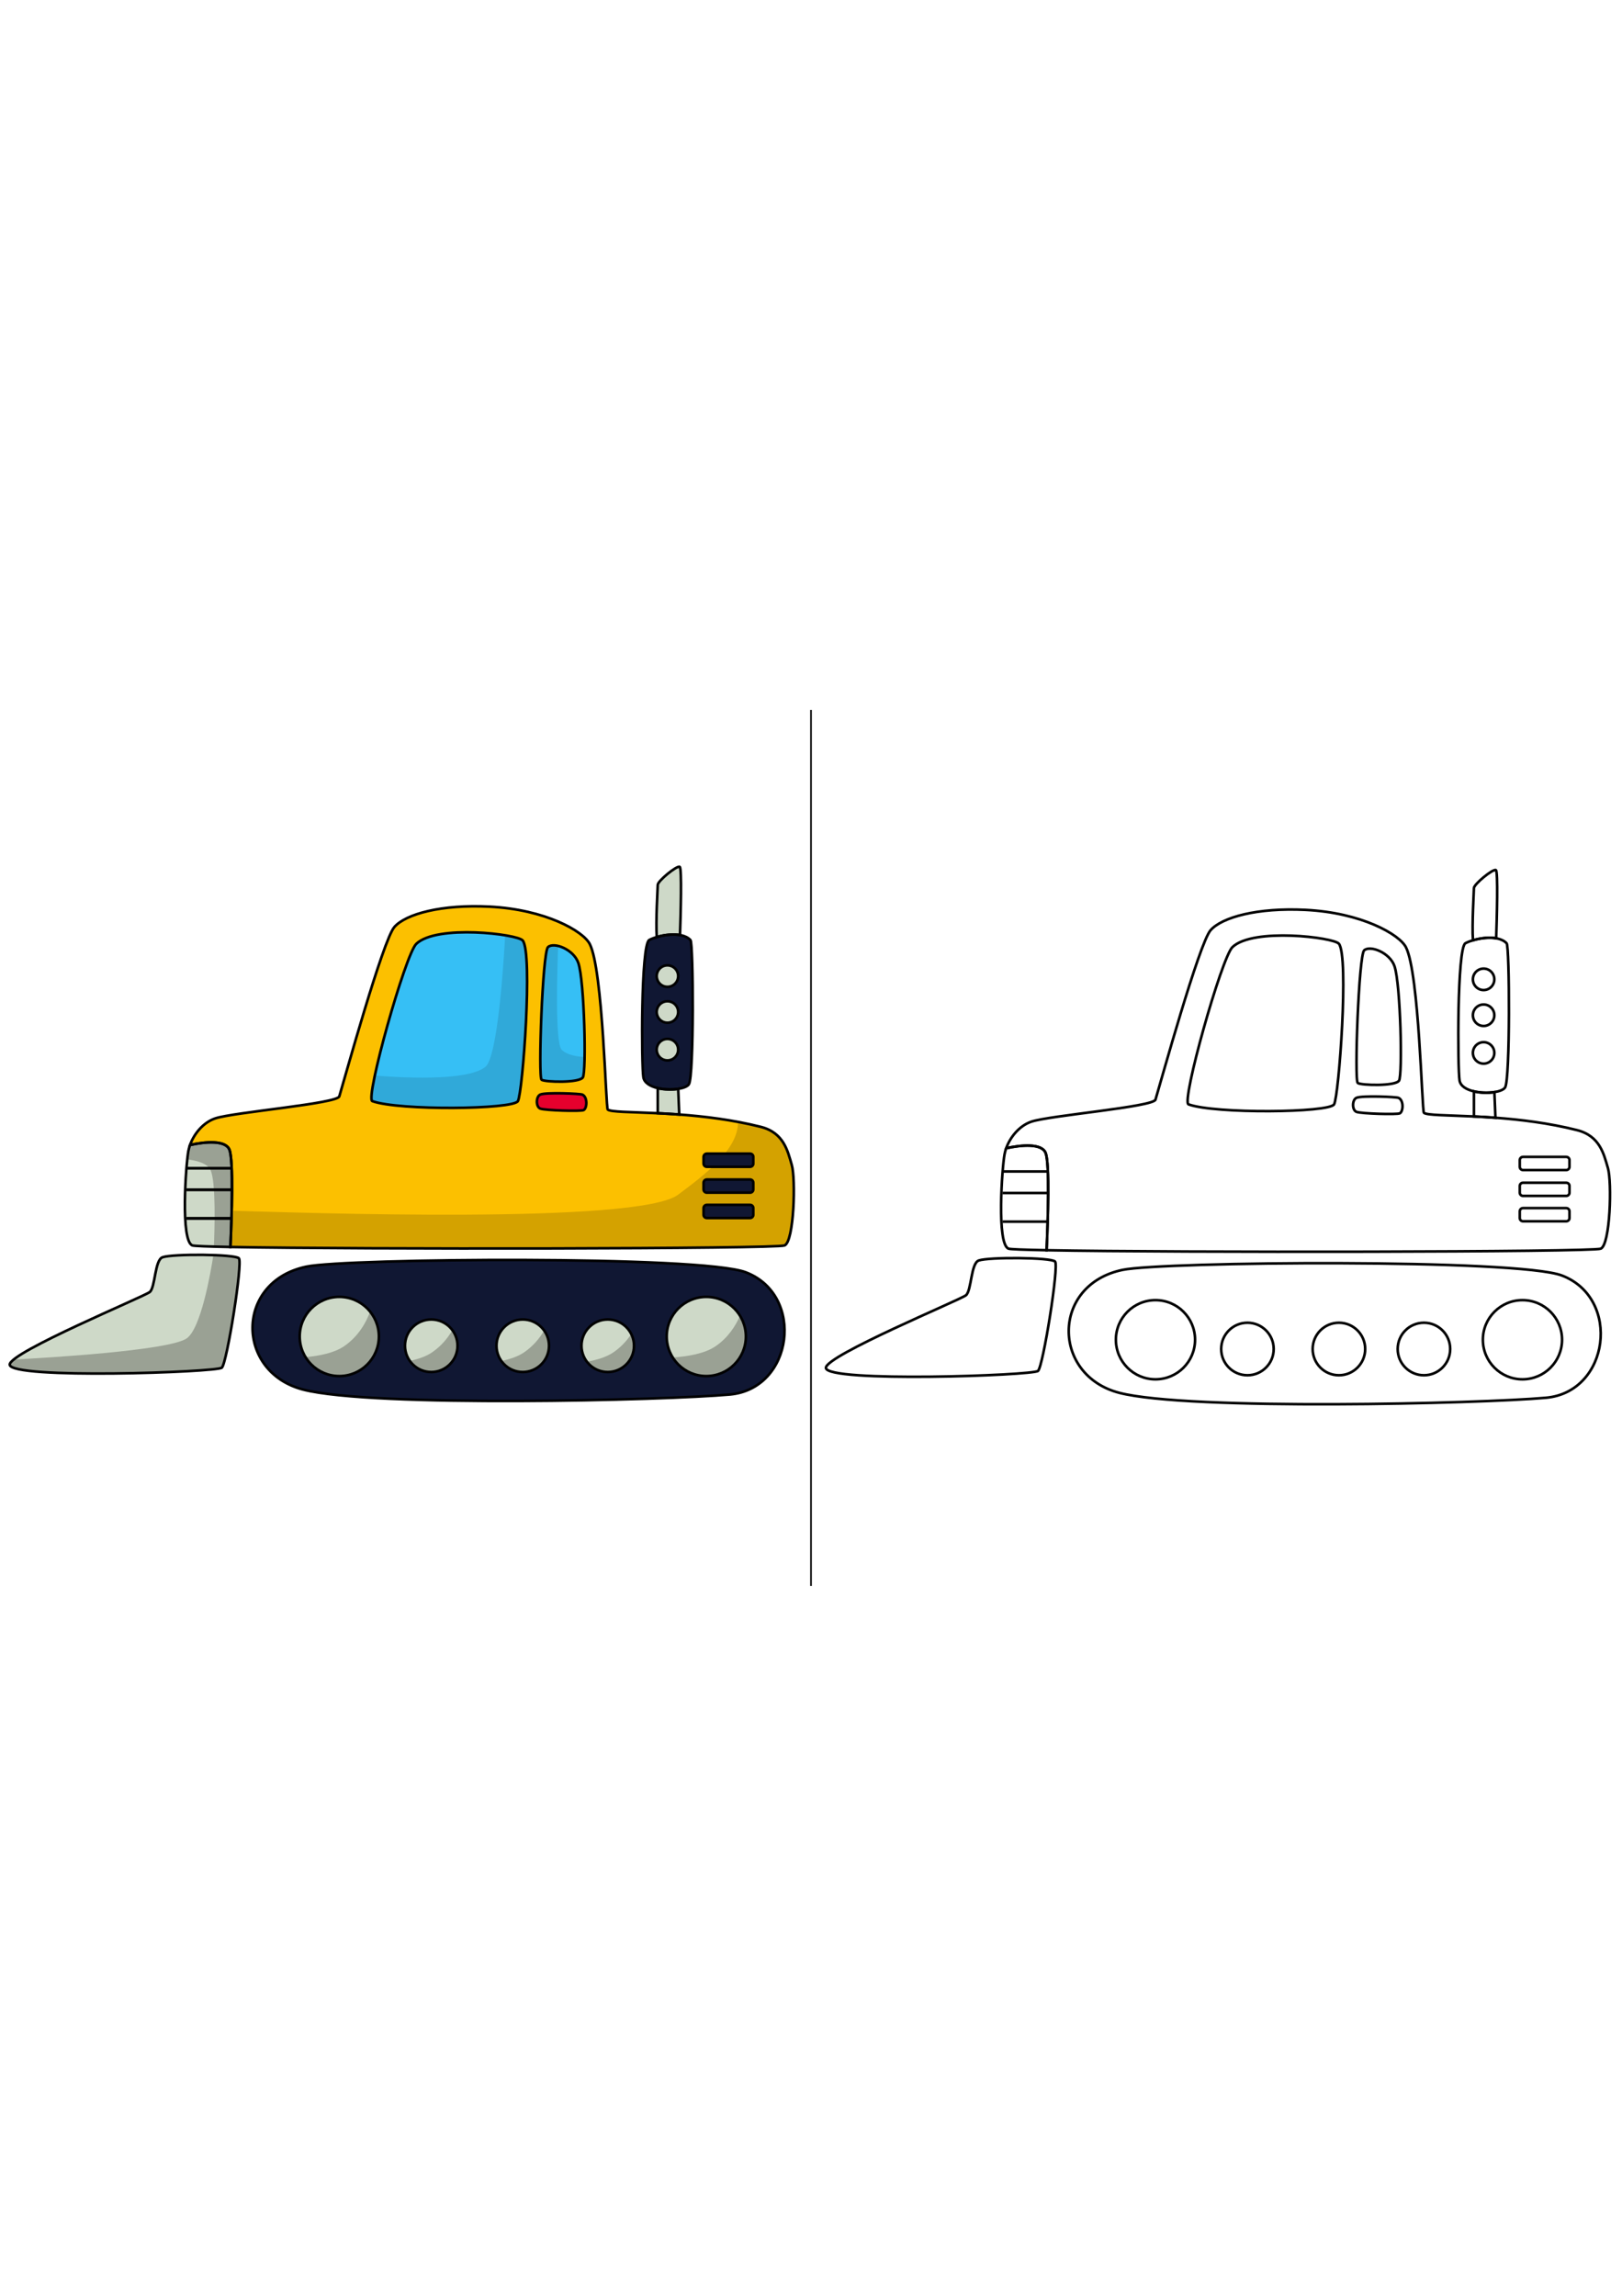 <?xml version="1.0" encoding="utf-8"?>
<!-- Generator: Adobe Illustrator 27.5.0, SVG Export Plug-In . SVG Version: 6.00 Build 0)  -->
<svg xmlns="http://www.w3.org/2000/svg" xmlns:xlink="http://www.w3.org/1999/xlink" viewBox="0 0 5000 3000" width="595" height="842" preserveAspectRatio="xMidYMid meet" data-scaled="true">
<g id="Divider">
	<line style="fill:none;stroke:#000000;stroke-width:5;stroke-miterlimit:10;" x1="2500" y1="150" x2="2500" y2="2850"/>
</g>
<g id="Outline">
	<path style="fill:none;stroke:#000000;stroke-width:8;stroke-miterlimit:10;" d="M3683.91,2091.067
		c0,67.398-54.638,122.035-122.036,122.035c-67.397,0-122.034-54.637-122.034-122.035c0-67.397,54.637-122.033,122.034-122.033
		C3629.272,1969.034,3683.91,2023.67,3683.91,2091.067z"/>
	<path style="fill:none;stroke:#000000;stroke-width:8;stroke-miterlimit:10;" d="M4815.195,2091.067
		c0,67.398-54.637,122.035-122.035,122.035c-67.396,0-122.033-54.637-122.033-122.035c0-67.397,54.637-122.033,122.033-122.033
		C4760.559,1969.034,4815.195,2023.67,4815.195,2091.067z"/>
	<path style="fill:none;stroke:#000000;stroke-width:8;stroke-miterlimit:10;" d="M3926.313,2119.643
		c0,44.71-36.244,80.954-80.955,80.954c-44.709,0-80.953-36.244-80.953-80.954c0-44.709,36.244-80.954,80.953-80.954
		C3890.068,2038.688,3926.313,2074.934,3926.313,2119.643z"/>
	<circle style="fill:none;stroke:#000000;stroke-width:8;stroke-miterlimit:10;" cx="4127.391" cy="2119.643" r="80.954"/>
	<path style="fill:none;stroke:#000000;stroke-width:8;stroke-miterlimit:10;" d="M4470.381,2119.643
		c0,44.71-36.244,80.954-80.953,80.954s-80.955-36.244-80.955-80.954c0-44.709,36.246-80.954,80.955-80.954
		S4470.381,2074.934,4470.381,2119.643z"/>
	<path style="fill:none;stroke:#000000;stroke-width:8;stroke-miterlimit:10;" d="M3460.606,1875.767
		c-220.883,45.901-218.708,325.182-10.04,379.017c214.04,55.221,1114.251,33.25,1315.272,15.133
		c195.771-17.644,232.59-306.299,49.356-376.579C4678.182,1840.784,3583.483,1850.231,3460.606,1875.767z"/>
	<path style="fill:none;stroke:#000000;stroke-width:8;stroke-miterlimit:10;" d="M3017.051,1846.892
		c-24.391,8.537-22.058,92.958-39.389,107.138s-431.985,185.554-431.7,223.728c0.345,46.097,638.098,23.633,653.853,9.453
		s65.134-324.353,52.529-337.167S3048.562,1835.862,3017.051,1846.892z"/>
	<path style="fill:none;stroke:#000000;stroke-width:8;stroke-miterlimit:10;" d="M3223.448,1516.026
		c-11.403-31.099-75.318-25.367-121.751-15.115c-2.208,6.186-3.912,12.372-5.048,18.43c-7.53,40.16-25.101,278.613,12.55,291.164
		c5.531,1.844,48.197,3.416,117.041,4.719C3230.304,1723.695,3236.074,1550.461,3223.448,1516.026z"/>
	
		<line style="fill:none;stroke:#000000;stroke-width:8;stroke-miterlimit:10;" x1="3090.717" y1="1572.59" x2="3229.801" y2="1572.59"/>
	
		<line style="fill:none;stroke:#000000;stroke-width:8;stroke-miterlimit:10;" x1="3090.717" y1="1638.919" x2="3229.801" y2="1638.919"/>
	
		<line style="fill:none;stroke:#000000;stroke-width:8;stroke-miterlimit:10;" x1="3090.717" y1="1727.15" x2="3229.801" y2="1727.15"/>
	<path style="fill:none;stroke:#000000;stroke-width:8;stroke-miterlimit:10;" d="M4606.607,1327.954
		c-18.998,2.964-42.732,2.47-63.09-2.306v77.357c20.742,0.988,42.975,2.25,66.337,3.974L4606.607,1327.954z"/>
	<path style="fill:none;stroke:#000000;stroke-width:8;stroke-miterlimit:10;" d="M4956.589,1562.013
		c-12.55-42.671-24.475-99.144-95.589-117.013c-87.155-21.899-175.113-32.409-251.146-38.021
		c-23.362-1.725-45.595-2.986-66.337-3.974c-84.551-4.029-144.257-3.506-154.091-11.195c-6.253-4.889-14.418-429.042-55.328-510.018
		C4313.852,841.715,4197,775,4024.476,766.33c-147.724-7.424-257.646,22.59-292.786,62.751
		c-35.141,40.161-153.886,469.377-169.814,522.088c-6.72,22.238-326.049,48.846-382.395,67.771
		c-36.706,12.328-65.359,47.156-77.783,81.972c46.433-10.252,110.348-15.984,121.751,15.115
		c12.626,34.435,6.855,207.669,2.792,299.198c399.809,7.561,1682.934,5.987,1708.229-4.719
		C4964.119,1797.956,4969.139,1604.684,4956.589,1562.013z"/>
	<path style="fill:none;stroke:#000000;stroke-width:8;stroke-miterlimit:10;" d="M4644.396,869.402
		c-28.045-30.048-101.02-14.328-127.062-0.305c-26.221,14.119-24.159,388.811-18.029,423.46
		c3.029,17.121,21.521,27.765,44.212,33.09c20.357,4.776,44.092,5.271,63.09,2.306c15.843-2.472,28.391-7.346,32.923-14.145
		C4655.556,1289.77,4653.565,879.227,4644.396,869.402z"/>
	<path style="fill:none;stroke:#000000;stroke-width:8;stroke-miterlimit:10;" d="M4612.134,853.858
		c2.059-61.665,6.13-206.673-0.968-210.222c-9.021-4.51-67.647,43.596-67.648,55.623c-0.001,10.156-6.432,111.432-3.001,160.798
		C4561.574,853.86,4589.219,849.843,4612.134,853.858z"/>
	<path style="fill:none;stroke:#000000;stroke-width:8;stroke-miterlimit:10;" d="M4606.492,980.377
		c0,18.266-14.808,33.073-33.073,33.073s-33.072-14.807-33.072-33.073c0-18.266,14.807-33.073,33.072-33.073
		S4606.492,962.112,4606.492,980.377z"/>
	<path style="fill:none;stroke:#000000;stroke-width:8;stroke-miterlimit:10;" d="M4606.492,1091.024
		c0,18.266-14.808,33.073-33.073,33.073s-33.072-14.807-33.072-33.073s14.807-33.073,33.072-33.073
		S4606.492,1072.758,4606.492,1091.024z"/>
	<path style="fill:none;stroke:#000000;stroke-width:8;stroke-miterlimit:10;" d="M4606.492,1207.116
		c0,18.266-14.808,33.073-33.073,33.073s-33.072-14.807-33.072-33.073s14.807-33.073,33.072-33.073
		S4606.492,1188.851,4606.492,1207.116z"/>
	<path style="fill:none;stroke:#000000;stroke-width:8;stroke-miterlimit:10;" d="M4838.166,1558.171c0,5.522-4.477,10-10,10
		h-133.337c-5.522,0-10-4.478-10-10v-20.59c0-5.522,4.478-10,10-10h133.337c5.523,0,10,4.478,10,10V1558.171z"/>
	<path style="fill:none;stroke:#000000;stroke-width:8;stroke-miterlimit:10;" d="M4838.166,1637.846c0,5.522-4.477,10-10,10
		h-133.337c-5.522,0-10-4.478-10-10v-20.59c0-5.522,4.478-10,10-10h133.337c5.523,0,10,4.478,10,10V1637.846z"/>
	<path style="fill:none;stroke:#000000;stroke-width:8;stroke-miterlimit:10;" d="M4838.166,1716.018c0,5.522-4.477,10-10,10
		h-133.337c-5.522,0-10-4.478-10-10v-20.59c0-5.522,4.478-10,10-10h133.337c5.523,0,10,4.478,10,10V1716.018z"/>
	<path style="fill:none;stroke:#000000;stroke-width:8;stroke-miterlimit:10;" d="M4127.283,870.654
		c-15.869-19.603-265.165-50.203-328.203,10.505c-33.377,32.143-158.283,476.223-135.361,484.563
		c81.588,29.687,433.896,25.941,448.73,0S4158.806,909.593,4127.283,870.654z"/>
	<path style="fill:none;stroke:#000000;stroke-width:8;stroke-miterlimit:10;" d="M4205.161,891.051
		c-16.596,14.937-30.799,401.472-19.673,408.889s116.094,10.294,127.22-7.382s4.981-295.814-13.911-352.377
		C4284.744,898.108,4223.703,874.362,4205.161,891.051z"/>
	<path style="fill:none;stroke:#000000;stroke-width:8;stroke-miterlimit:10;" d="M4181.534,1345.511
		c-13.785,5.956-14.355,37.756,0,43.319s125.341,8.964,133.654,4.461c10.608-5.746,12.573-39.702-3.799-47.517
		C4304.534,1342.502,4198.701,1338.094,4181.534,1345.511z"/>
</g>
<g id="Colored">
	<path style="fill:#FCC000;" d="M2440.627,1552.013c-12.55-42.671-24.475-99.144-95.589-117.013
		c-87.155-21.899-175.113-32.408-251.146-38.021c-23.362-1.725-45.595-2.986-66.337-3.975
		c-84.551-4.028-144.257-3.506-154.091-11.194c-6.253-4.889-14.418-429.042-55.328-510.018
		C1797.89,831.715,1681.038,765,1508.514,756.33c-147.724-7.424-257.646,22.59-292.786,62.751
		c-35.141,40.161-153.886,469.377-169.814,522.088c-6.72,22.237-326.049,48.847-382.395,67.771
		c-36.706,12.328-65.359,47.156-77.783,81.973c46.433-10.252,110.348-15.984,121.751,15.114
		c12.626,34.435,6.856,207.669,2.792,299.198c399.809,7.561,1682.934,5.987,1708.229-4.719
		C2448.157,1787.956,2453.177,1594.684,2440.627,1552.013z"/>
	<path style="fill:#D4A200;" d="M2345.038,1435c-23.334-5.863-46.724-10.903-69.928-15.258
		c0.121,85.635-100.306,160.997-184.58,224.248c-123.259,92.512-1163.124,55.293-1376.338,49.521
		c-0.988,40.888-2.547,80.924-3.914,111.714c399.809,7.561,1682.934,5.987,1708.229-4.719c29.65-12.55,34.67-205.822,22.12-248.493
		S2416.152,1452.869,2345.038,1435z"/>
	<path style="fill:#36BFF5;" d="M1689.199,881.051c-16.596,14.937-30.799,401.473-19.673,408.889
		c11.126,7.418,116.094,10.295,127.22-7.382s4.981-295.814-13.911-352.377C1768.782,888.108,1707.741,864.362,1689.199,881.051z"/>
	<path style="fill:#30A9D9;" d="M1669.526,1289.939c11.126,7.418,116.094,10.295,127.22-7.382
		c3.037-4.824,4.787-29.053,5.342-62.881c-19.544-0.86-53.84-4.966-70.851-22.56c-20.881-21.597-13.462-250.836-10.741-319.66
		c-13.083-3.13-24.8-2.253-31.297,3.595C1672.604,895.987,1658.4,1282.523,1669.526,1289.939z"/>
	<path style="fill:#36BFF5;" d="M1611.321,860.654c-15.869-19.603-265.165-50.203-328.203,10.505
		c-33.377,32.143-158.283,476.222-135.361,484.563c81.588,29.687,433.896,25.941,448.73,0S1642.844,899.593,1611.321,860.654z"/>
	<path style="fill:#30A9D9;" d="M1557.232,844.639c-4.55,83.896-22.985,375.133-60.991,405.537
		c-58.197,46.558-274.353,32.286-340.82,26.654c-9.652,45.592-13.577,76.74-7.664,78.892c81.588,29.687,433.896,25.941,448.73,0
		s46.356-456.128,14.834-495.068C1607.111,855.453,1586.468,849.477,1557.232,844.639z"/>
	<path style="fill:#CED9C8;" d="M707.486,1506.026c-11.403-31.099-75.318-25.366-121.751-15.114
		c-2.208,6.186-3.912,12.371-5.048,18.43c-7.53,40.16-25.101,278.613,12.55,291.164c5.531,1.844,48.197,3.416,117.041,4.719
		C714.342,1713.695,720.112,1540.461,707.486,1506.026z"/>
	<path style="fill:#9AA194;" d="M585.735,1490.912c-2.208,6.186-3.912,12.371-5.048,18.43c-1.016,5.415-2.213,14.44-3.434,26.025
		c23.822,2.675,61.79,10.479,71.957,33.205c17.22,38.491,12.077,190.516,10.133,235.508c14.818,0.402,31.867,0.783,50.934,1.145
		c4.064-91.529,9.834-264.764-2.792-299.198C696.083,1474.928,632.168,1480.66,585.735,1490.912z"/>
	<path style="fill:#CED9C8;" d="M501.089,1836.892c-24.391,8.537-22.058,92.958-39.389,107.138
		c-17.331,14.18-431.985,185.554-431.7,223.728c0.345,46.097,638.098,23.633,653.852,9.453
		c15.755-14.18,65.134-324.353,52.529-337.167S532.6,1825.862,501.089,1836.892z"/>
	<path style="fill:#9AA194;" d="M736.382,1840.043c-5.018-5.102-38.333-8.388-78.61-9.801
		c-8.065,52.322-38.133,227.636-83.017,257.238c-57.358,37.83-441.869,59.922-532.629,64.647
		c-7.817,6.4-12.155,11.716-12.126,15.629c0.345,46.097,638.098,23.633,653.852,9.453
		C699.607,2163.03,748.986,1852.857,736.382,1840.043z"/>
	<path style="fill:#101733;" d="M944.644,1865.767c-220.883,45.901-218.708,325.182-10.04,379.017
		c214.04,55.221,1114.251,33.25,1315.272,15.133c195.771-17.644,232.59-306.299,49.356-376.579
		C2162.22,1830.784,1067.521,1840.231,944.644,1865.767z"/>
	<path style="fill:#CED9C8;" d="M1167.948,2081.067c0,67.398-54.638,122.035-122.036,122.035
		c-67.398,0-122.034-54.637-122.034-122.035c0-67.397,54.637-122.033,122.034-122.033
		C1113.311,1959.034,1167.948,2013.67,1167.948,2081.067z"/>
	<path style="fill:#CED9C8;" d="M2299.233,2081.067c0,67.398-54.637,122.035-122.035,122.035
		c-67.396,0-122.033-54.637-122.033-122.035c0-67.397,54.637-122.033,122.033-122.033
		C2244.597,1959.034,2299.233,2013.67,2299.233,2081.067z"/>
	<path style="fill:#CED9C8;" d="M1410.351,2109.643c0,44.71-36.244,80.954-80.955,80.954c-44.709,0-80.953-36.244-80.953-80.954
		c0-44.709,36.244-80.954,80.953-80.954C1374.106,2028.688,1410.351,2064.934,1410.351,2109.643z"/>
	<circle style="fill:#CED9C8;" cx="1611.429" cy="2109.643" r="80.954"/>
	<path style="fill:#CED9C8;" d="M1954.419,2109.643c0,44.71-36.244,80.954-80.953,80.954s-80.955-36.244-80.955-80.954
		c0-44.709,36.246-80.954,80.955-80.954S1954.419,2064.934,1954.419,2109.643z"/>
	<path style="fill:#9AA194;" d="M1061.04,2110.871c-30.438,20.991-76.924,30.14-119.142,33.836
		c21.445,35.038,60.069,58.421,104.158,58.421c67.398,0,122.035-54.637,122.035-122.035c0-29.05-10.156-55.723-27.104-76.677
		C1129.02,2036.877,1105.661,2080.1,1061.04,2110.871z"/>
	<path style="fill:#9AA194;" d="M2206.255,2110.871c-33.676,23.225-86.996,31.954-132.444,34.838
		c21.565,34.48,59.867,57.419,103.532,57.419c67.398,0,122.035-54.637,122.035-122.035c0-23.519-6.659-45.479-18.186-64.109
		C2268.096,2047.437,2245.323,2083.929,2206.255,2110.871z"/>
	<path style="fill:#9AA194;" d="M1954.563,2109.668c0-13.031-3.097-25.333-8.567-36.238c-13.19,19.923-30.907,39.816-54.643,56.186
		c-21.676,14.948-51.492,23.888-82.108,29.134c14.792,19.368,38.113,31.873,64.364,31.873
		C1918.319,2190.622,1954.563,2154.378,1954.563,2109.668z"/>
	<path style="fill:#9AA194;" d="M1692.527,2109.668c0-17.538-5.596-33.76-15.073-47.017c-13.698,23.399-33.331,47.638-61.354,66.964
		c-18.921,13.049-44.048,21.518-70.492,26.949c14.675,20.605,38.742,34.058,65.966,34.058
		C1656.283,2190.622,1692.527,2154.378,1692.527,2109.668z"/>
	<path style="fill:#9AA194;" d="M1410.495,2109.668c0-18.083-5.934-34.778-15.954-48.254c-13.727,23.78-33.555,48.534-62.072,68.201
		c-18.589,12.819-43.168,21.217-69.101,26.66c14.655,20.769,38.82,34.347,66.172,34.347
		C1374.25,2190.622,1410.495,2154.378,1410.495,2109.668z"/>
	<path style="fill:#101733;" d="M2322.204,1548.171c0,5.522-4.477,10-10,10h-133.337c-5.522,0-10-4.478-10-10v-20.59
		c0-5.522,4.478-10,10-10h133.337c5.523,0,10,4.478,10,10V1548.171z"/>
	<path style="fill:#101733;" d="M2322.204,1627.846c0,5.522-4.477,10-10,10h-133.337c-5.522,0-10-4.478-10-10v-20.59
		c0-5.522,4.478-10,10-10h133.337c5.523,0,10,4.478,10,10V1627.846z"/>
	<path style="fill:#101733;" d="M2322.204,1706.018c0,5.522-4.477,10-10,10h-133.337c-5.522,0-10-4.478-10-10v-20.59
		c0-5.522,4.478-10,10-10h133.337c5.523,0,10,4.478,10,10V1706.018z"/>
	<path style="fill:#E6002D;" d="M1665.572,1335.512c-13.785,5.955-14.355,37.756,0,43.318s125.341,8.965,133.654,4.461
		c10.608-5.746,12.573-39.701-3.799-47.516C1788.572,1332.502,1682.739,1328.094,1665.572,1335.512z"/>
	<path style="fill:#101733;" d="M2128.435,859.402c-28.045-30.048-101.02-14.328-127.062-0.305
		c-26.221,14.119-24.159,388.811-18.029,423.46c3.029,17.121,21.521,27.765,44.212,33.09c20.357,4.776,44.092,5.271,63.09,2.306
		c15.843-2.472,28.391-7.346,32.923-14.145C2139.594,1279.77,2137.604,869.227,2128.435,859.402z"/>
	<path style="fill:#CED9C8;" d="M2090.53,970.377c0,18.266-14.808,33.073-33.073,33.073s-33.072-14.807-33.072-33.073
		c0-18.266,14.807-33.073,33.072-33.073S2090.53,952.112,2090.53,970.377z"/>
	<path style="fill:#CED9C8;" d="M2090.53,1081.024c0,18.266-14.808,33.073-33.073,33.073s-33.072-14.807-33.072-33.073
		s14.807-33.073,33.072-33.073S2090.53,1062.758,2090.53,1081.024z"/>
	<path style="fill:#CED9C8;" d="M2090.53,1197.116c0,18.266-14.808,33.073-33.073,33.073s-33.072-14.808-33.072-33.073
		s14.807-33.073,33.072-33.073S2090.53,1178.851,2090.53,1197.116z"/>
	<path style="fill:#CED9C8;" d="M2090.646,1317.953c-18.998,2.965-42.732,2.471-63.09-2.306v77.356
		c20.742,0.988,42.975,2.25,66.337,3.975L2090.646,1317.953z"/>
	<path style="fill:#CED9C8;" d="M2096.172,843.858c2.059-61.665,6.13-206.673-0.968-210.222
		c-9.021-4.51-67.647,43.596-67.648,55.623c-0.001,10.156-6.432,111.432-3.001,160.798
		C2045.612,843.86,2073.257,839.843,2096.172,843.858z"/>
	<path style="fill:none;stroke:#000000;stroke-width:8;stroke-miterlimit:10;" d="M1167.948,2081.067
		c0,67.398-54.638,122.035-122.036,122.035c-67.398,0-122.034-54.637-122.034-122.035c0-67.397,54.637-122.033,122.034-122.033
		C1113.311,1959.034,1167.948,2013.67,1167.948,2081.067z"/>
	<path style="fill:none;stroke:#000000;stroke-width:8;stroke-miterlimit:10;" d="M2299.233,2081.067
		c0,67.398-54.637,122.035-122.035,122.035c-67.396,0-122.033-54.637-122.033-122.035c0-67.397,54.637-122.033,122.033-122.033
		C2244.597,1959.034,2299.233,2013.67,2299.233,2081.067z"/>
	<path style="fill:none;stroke:#000000;stroke-width:8;stroke-miterlimit:10;" d="M1410.351,2109.643
		c0,44.71-36.244,80.954-80.955,80.954c-44.709,0-80.953-36.244-80.953-80.954c0-44.709,36.244-80.954,80.953-80.954
		C1374.106,2028.688,1410.351,2064.934,1410.351,2109.643z"/>
	<circle style="fill:none;stroke:#000000;stroke-width:8;stroke-miterlimit:10;" cx="1611.429" cy="2109.643" r="80.954"/>
	<path style="fill:none;stroke:#000000;stroke-width:8;stroke-miterlimit:10;" d="M1954.419,2109.643
		c0,44.71-36.244,80.954-80.953,80.954s-80.955-36.244-80.955-80.954c0-44.709,36.246-80.954,80.955-80.954
		S1954.419,2064.934,1954.419,2109.643z"/>
	<path style="fill:none;stroke:#000000;stroke-width:8;stroke-miterlimit:10;" d="M944.644,1865.767
		c-220.883,45.901-218.708,325.182-10.04,379.017c214.04,55.221,1114.251,33.25,1315.272,15.133
		c195.771-17.644,232.59-306.299,49.356-376.579C2162.22,1830.784,1067.521,1840.231,944.644,1865.767z"/>
	<path style="fill:none;stroke:#000000;stroke-width:8;stroke-miterlimit:10;" d="M501.089,1836.892
		c-24.391,8.537-22.058,92.958-39.389,107.138c-17.331,14.18-431.985,185.554-431.7,223.728
		c0.345,46.097,638.098,23.633,653.852,9.453c15.755-14.18,65.134-324.353,52.529-337.167S532.6,1825.862,501.089,1836.892z"/>
	<path style="fill:none;stroke:#000000;stroke-width:8;stroke-miterlimit:10;" d="M707.486,1506.026
		c-11.403-31.099-75.318-25.366-121.751-15.114c-2.208,6.186-3.912,12.371-5.048,18.43c-7.53,40.16-25.101,278.613,12.55,291.164
		c5.531,1.844,48.197,3.416,117.041,4.719C714.342,1713.695,720.112,1540.461,707.486,1506.026z"/>
	
		<line style="fill:none;stroke:#000000;stroke-width:8;stroke-miterlimit:10;" x1="574.755" y1="1562.59" x2="713.839" y2="1562.59"/>
	
		<line style="fill:none;stroke:#000000;stroke-width:8;stroke-miterlimit:10;" x1="574.755" y1="1628.919" x2="713.839" y2="1628.919"/>
	
		<line style="fill:none;stroke:#000000;stroke-width:8;stroke-miterlimit:10;" x1="574.755" y1="1717.15" x2="713.839" y2="1717.15"/>
	<path style="fill:none;stroke:#000000;stroke-width:8;stroke-miterlimit:10;" d="M2090.646,1317.953
		c-18.998,2.965-42.732,2.471-63.09-2.306v77.356c20.742,0.988,42.975,2.25,66.337,3.975L2090.646,1317.953z"/>
	<path style="fill:none;stroke:#000000;stroke-width:8;stroke-miterlimit:10;" d="M2440.627,1552.013
		c-12.55-42.671-24.475-99.144-95.589-117.013c-87.155-21.899-175.113-32.408-251.146-38.021
		c-23.362-1.725-45.595-2.986-66.337-3.975c-84.551-4.028-144.257-3.506-154.091-11.194c-6.253-4.889-14.418-429.042-55.328-510.018
		C1797.89,831.715,1681.038,765,1508.514,756.33c-147.724-7.424-257.646,22.59-292.786,62.751
		c-35.141,40.161-153.886,469.377-169.814,522.088c-6.72,22.237-326.049,48.847-382.395,67.771
		c-36.706,12.328-65.359,47.156-77.783,81.973c46.433-10.252,110.348-15.984,121.751,15.114
		c12.626,34.435,6.856,207.669,2.792,299.198c399.809,7.561,1682.934,5.987,1708.229-4.719
		C2448.157,1787.956,2453.177,1594.684,2440.627,1552.013z"/>
	<path style="fill:none;stroke:#000000;stroke-width:8;stroke-miterlimit:10;" d="M2128.435,859.402
		c-28.045-30.048-101.02-14.328-127.062-0.305c-26.221,14.119-24.159,388.811-18.029,423.46
		c3.029,17.121,21.521,27.765,44.212,33.09c20.357,4.776,44.092,5.271,63.09,2.306c15.843-2.472,28.391-7.346,32.923-14.145
		C2139.594,1279.77,2137.604,869.227,2128.435,859.402z"/>
	<path style="fill:none;stroke:#000000;stroke-width:8;stroke-miterlimit:10;" d="M2096.172,843.858
		c2.059-61.665,6.13-206.673-0.968-210.222c-9.021-4.51-67.647,43.596-67.648,55.623c-0.001,10.156-6.432,111.432-3.001,160.798
		C2045.612,843.86,2073.257,839.843,2096.172,843.858z"/>
	<path style="fill:none;stroke:#000000;stroke-width:8;stroke-miterlimit:10;" d="M2090.53,970.377
		c0,18.266-14.808,33.073-33.073,33.073s-33.072-14.807-33.072-33.073c0-18.266,14.807-33.073,33.072-33.073
		S2090.53,952.112,2090.53,970.377z"/>
	<path style="fill:none;stroke:#000000;stroke-width:8;stroke-miterlimit:10;" d="M2090.53,1081.024
		c0,18.266-14.808,33.073-33.073,33.073s-33.072-14.807-33.072-33.073s14.807-33.073,33.072-33.073
		S2090.53,1062.758,2090.53,1081.024z"/>
	<path style="fill:none;stroke:#000000;stroke-width:8;stroke-miterlimit:10;" d="M2090.53,1197.116
		c0,18.266-14.808,33.073-33.073,33.073s-33.072-14.808-33.072-33.073s14.807-33.073,33.072-33.073
		S2090.53,1178.851,2090.53,1197.116z"/>
	<path style="fill:none;stroke:#000000;stroke-width:8;stroke-miterlimit:10;" d="M2322.204,1548.171c0,5.522-4.477,10-10,10
		h-133.337c-5.522,0-10-4.478-10-10v-20.59c0-5.522,4.478-10,10-10h133.337c5.523,0,10,4.478,10,10V1548.171z"/>
	<path style="fill:none;stroke:#000000;stroke-width:8;stroke-miterlimit:10;" d="M2322.204,1627.846c0,5.522-4.477,10-10,10
		h-133.337c-5.522,0-10-4.478-10-10v-20.59c0-5.522,4.478-10,10-10h133.337c5.523,0,10,4.478,10,10V1627.846z"/>
	<path style="fill:none;stroke:#000000;stroke-width:8;stroke-miterlimit:10;" d="M2322.204,1706.018c0,5.522-4.477,10-10,10
		h-133.337c-5.522,0-10-4.478-10-10v-20.59c0-5.522,4.478-10,10-10h133.337c5.523,0,10,4.478,10,10V1706.018z"/>
	<path style="fill:none;stroke:#000000;stroke-width:8;stroke-miterlimit:10;" d="M1611.321,860.654
		c-15.869-19.603-265.165-50.203-328.203,10.505c-33.377,32.143-158.283,476.222-135.361,484.563
		c81.588,29.687,433.896,25.941,448.73,0S1642.844,899.593,1611.321,860.654z"/>
	<path style="fill:none;stroke:#000000;stroke-width:8;stroke-miterlimit:10;" d="M1689.199,881.051
		c-16.596,14.937-30.799,401.473-19.673,408.889c11.126,7.418,116.094,10.295,127.22-7.382s4.981-295.814-13.911-352.377
		C1768.782,888.108,1707.741,864.362,1689.199,881.051z"/>
	<path style="fill:none;stroke:#000000;stroke-width:8;stroke-miterlimit:10;" d="M1665.572,1335.512
		c-13.785,5.955-14.355,37.756,0,43.318s125.341,8.965,133.654,4.461c10.608-5.746,12.573-39.701-3.799-47.516
		C1788.572,1332.502,1682.739,1328.094,1665.572,1335.512z"/>
	
		<line style="fill:none;stroke:#000000;stroke-width:8;stroke-miterlimit:10;" x1="574.755" y1="1562.59" x2="713.839" y2="1562.59"/>
	
		<line style="fill:none;stroke:#000000;stroke-width:8;stroke-miterlimit:10;" x1="574.755" y1="1628.919" x2="713.839" y2="1628.919"/>
	
		<line style="fill:none;stroke:#000000;stroke-width:8;stroke-miterlimit:10;" x1="574.755" y1="1717.15" x2="713.839" y2="1717.15"/>
</g>
</svg>

